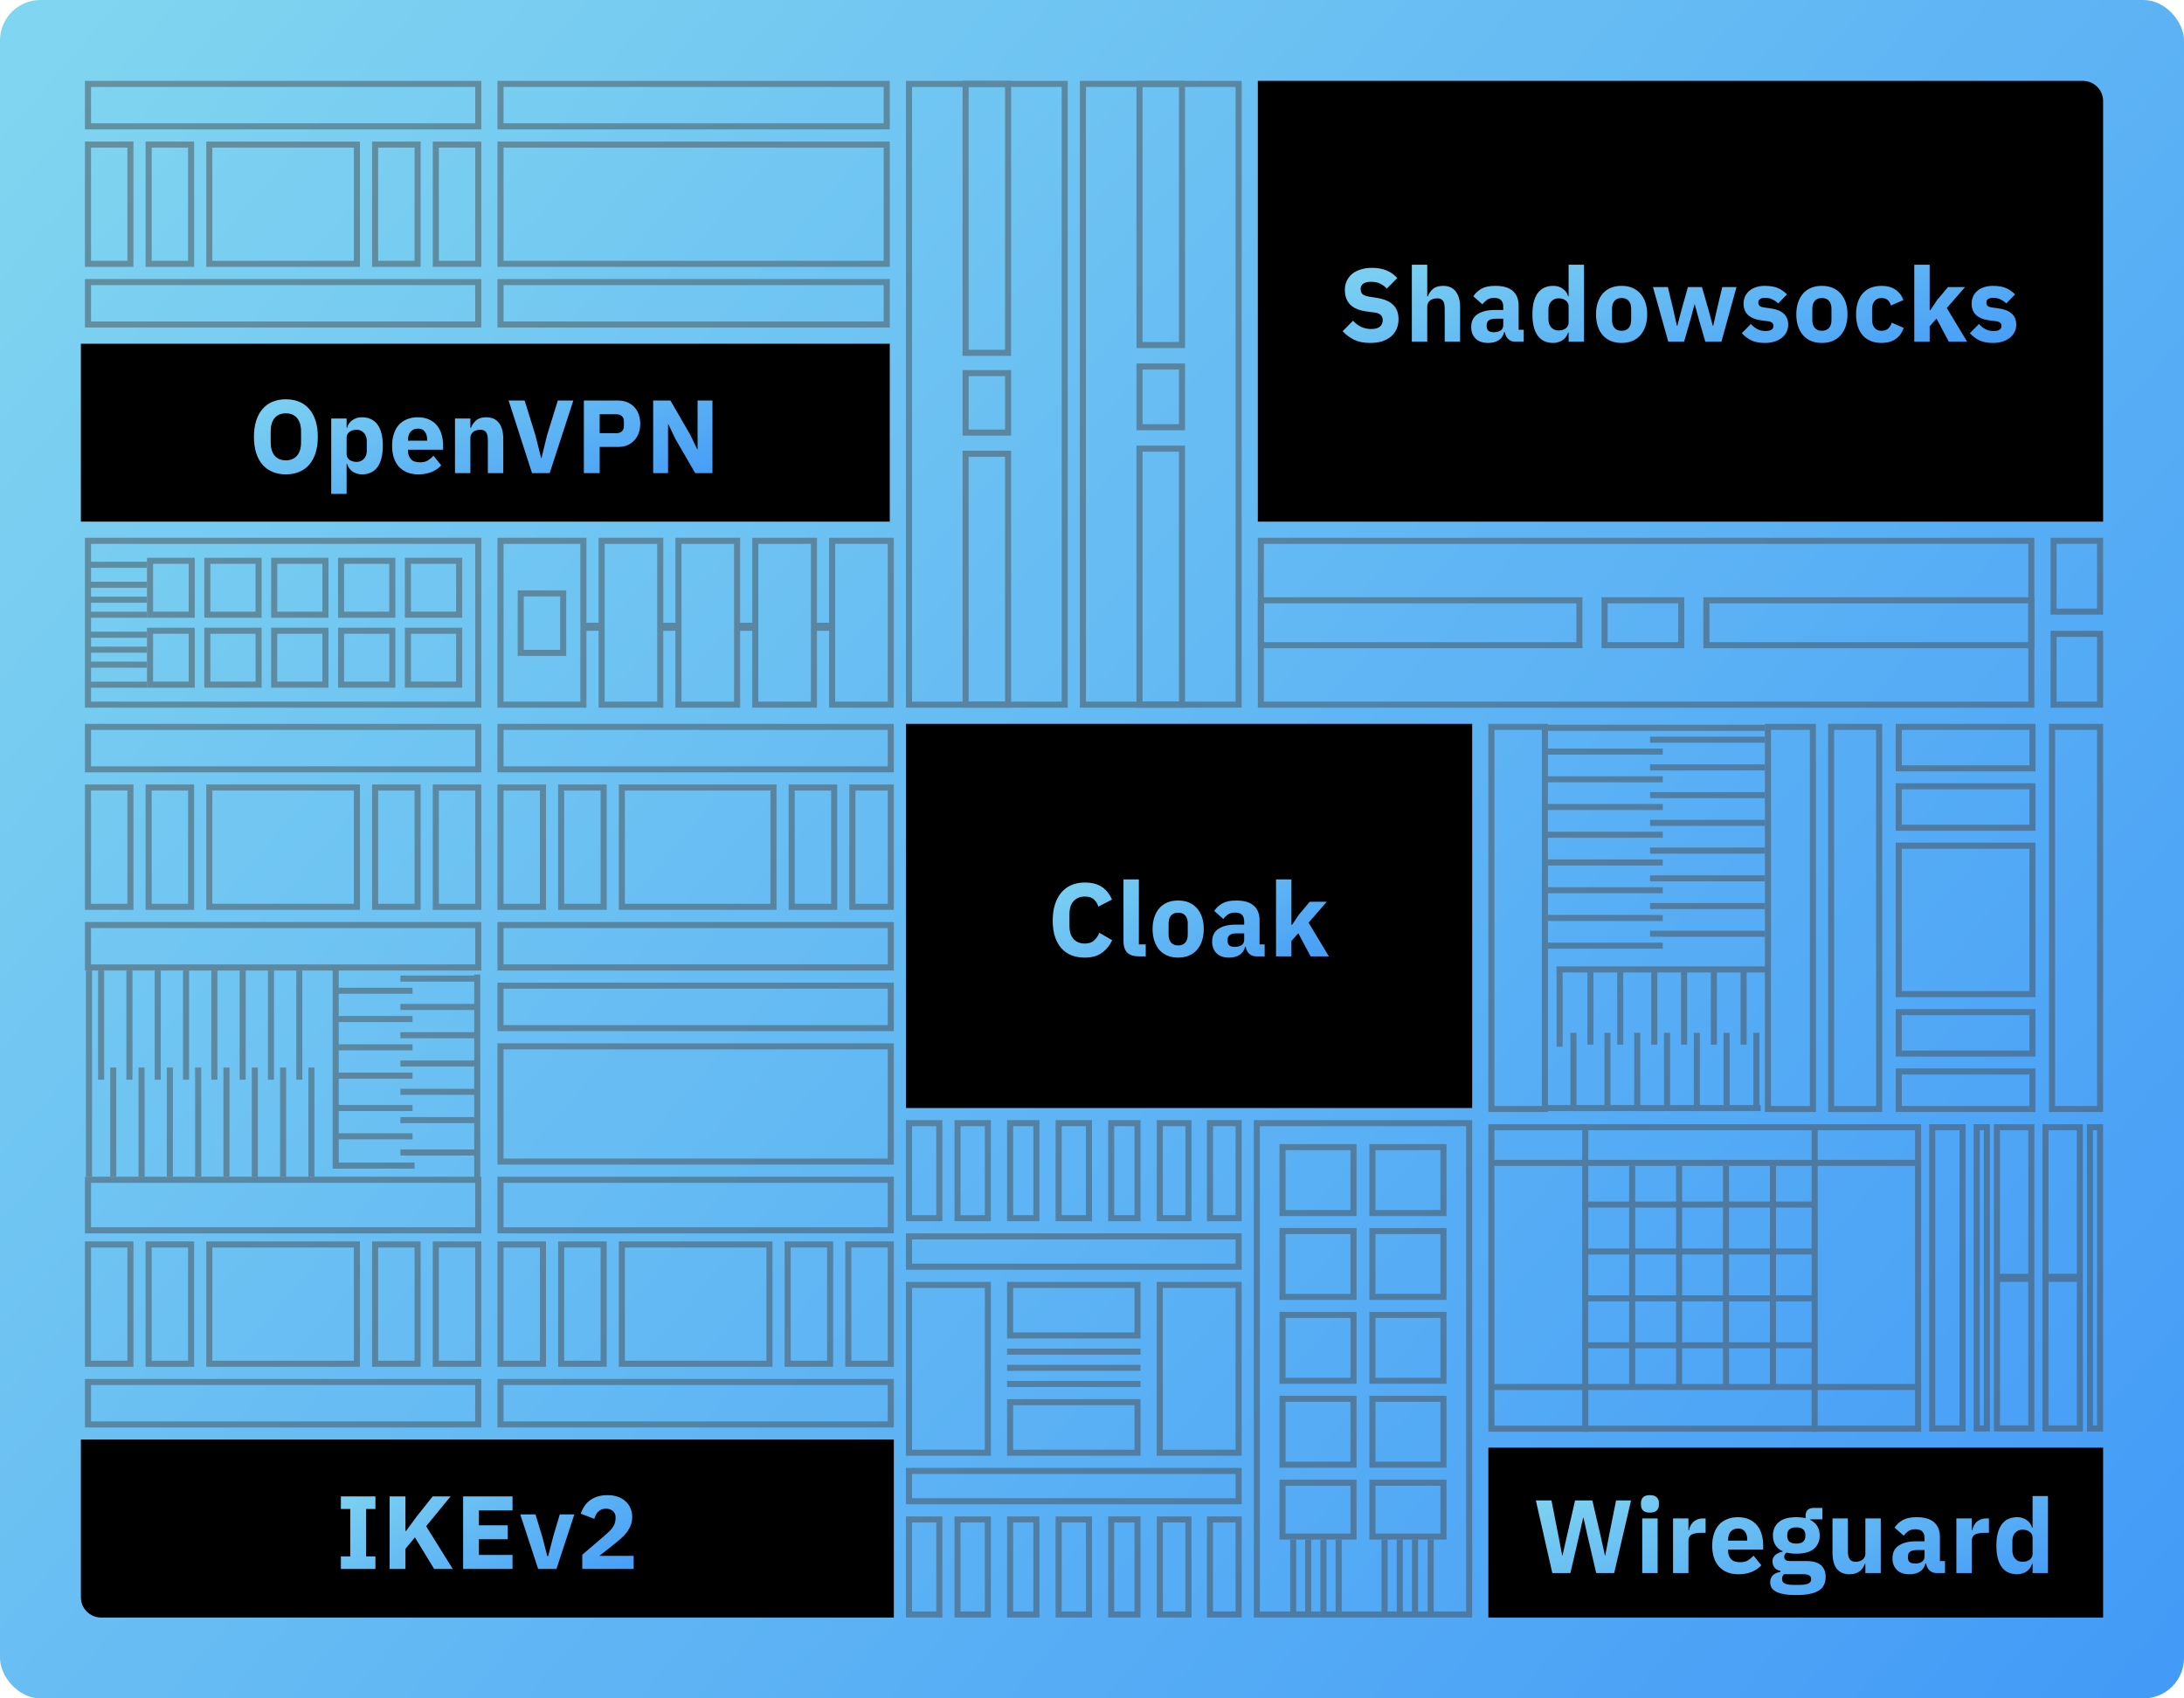 <svg width="540" height="420" viewBox="0 0 540 420" fill="none" xmlns="http://www.w3.org/2000/svg">
<g clip-path="url(#clip0_2240_26117)">
<path d="M0 0H540V420H0V0Z" fill="url(#paint0_linear_2240_26117)"/>
<rect width="200" height="44" transform="translate(20 85)" fill="black"/>
<path d="M70.682 117.309C69.499 117.309 68.419 117.111 67.441 116.717C66.464 116.323 65.632 115.74 64.947 114.968C64.261 114.179 63.729 113.211 63.352 112.062C62.975 110.896 62.786 109.55 62.786 108.024C62.786 106.498 62.975 105.16 63.352 104.012C63.729 102.846 64.261 101.877 64.947 101.105C65.632 100.316 66.464 99.725 67.441 99.331C68.419 98.936 69.499 98.739 70.682 98.739C71.865 98.739 72.945 98.936 73.923 99.331C74.9 99.725 75.732 100.316 76.418 101.105C77.103 101.877 77.635 102.846 78.012 104.012C78.389 105.16 78.578 106.498 78.578 108.024C78.578 109.55 78.389 110.896 78.012 112.062C77.635 113.211 77.103 114.179 76.418 114.968C75.732 115.74 74.9 116.323 73.923 116.717C72.945 117.111 71.865 117.309 70.682 117.309ZM70.682 113.836C71.865 113.836 72.782 113.451 73.434 112.679C74.103 111.907 74.437 110.802 74.437 109.361V106.686C74.437 105.246 74.103 104.14 73.434 103.369C72.782 102.597 71.865 102.211 70.682 102.211C69.499 102.211 68.573 102.597 67.904 103.369C67.253 104.14 66.927 105.246 66.927 106.686V109.361C66.927 110.802 67.253 111.907 67.904 112.679C68.573 113.451 69.499 113.836 70.682 113.836ZM81.892 103.497H85.699V105.76H85.828C86.016 105.006 86.445 104.389 87.114 103.909C87.799 103.429 88.579 103.188 89.454 103.188C91.169 103.188 92.463 103.789 93.338 104.989C94.212 106.189 94.649 107.938 94.649 110.236C94.649 112.533 94.212 114.291 93.338 115.508C92.463 116.709 91.169 117.309 89.454 117.309C89.008 117.309 88.588 117.24 88.194 117.103C87.799 116.983 87.439 116.811 87.114 116.588C86.805 116.348 86.539 116.074 86.316 115.765C86.093 115.44 85.93 115.097 85.828 114.737H85.699V122.144H81.892V103.497ZM88.194 114.222C88.914 114.222 89.505 113.974 89.968 113.476C90.448 112.962 90.689 112.276 90.689 111.419V109.078C90.689 108.221 90.448 107.544 89.968 107.046C89.505 106.532 88.914 106.275 88.194 106.275C87.474 106.275 86.873 106.455 86.393 106.815C85.93 107.158 85.699 107.638 85.699 108.255V112.242C85.699 112.859 85.93 113.348 86.393 113.708C86.873 114.051 87.474 114.222 88.194 114.222ZM103.43 117.309C102.401 117.309 101.484 117.146 100.678 116.82C99.872 116.477 99.186 116.006 98.621 115.405C98.072 114.788 97.652 114.042 97.36 113.168C97.086 112.293 96.949 111.316 96.949 110.236C96.949 109.173 97.086 108.212 97.36 107.355C97.635 106.481 98.037 105.735 98.569 105.117C99.118 104.5 99.786 104.029 100.575 103.703C101.364 103.36 102.264 103.188 103.276 103.188C104.39 103.188 105.342 103.377 106.131 103.754C106.937 104.132 107.588 104.637 108.085 105.272C108.6 105.906 108.968 106.644 109.191 107.484C109.431 108.307 109.551 109.173 109.551 110.081V111.213H100.884V111.419C100.884 112.31 101.124 113.022 101.604 113.554C102.084 114.068 102.839 114.325 103.867 114.325C104.656 114.325 105.299 114.171 105.796 113.862C106.294 113.536 106.757 113.151 107.185 112.705L109.088 115.071C108.488 115.774 107.7 116.323 106.722 116.717C105.762 117.111 104.665 117.309 103.43 117.309ZM103.353 105.992C102.581 105.992 101.973 106.249 101.527 106.764C101.098 107.261 100.884 107.929 100.884 108.77V108.975H105.616V108.744C105.616 107.921 105.428 107.261 105.05 106.764C104.69 106.249 104.125 105.992 103.353 105.992ZM112.497 117V103.497H116.303V105.786H116.458C116.698 105.083 117.118 104.474 117.718 103.96C118.318 103.446 119.15 103.188 120.213 103.188C121.602 103.188 122.648 103.651 123.351 104.577C124.071 105.503 124.431 106.824 124.431 108.538V117H120.624V108.847C120.624 107.972 120.487 107.329 120.213 106.918C119.938 106.489 119.45 106.275 118.747 106.275C118.438 106.275 118.138 106.318 117.847 106.403C117.555 106.472 117.289 106.592 117.049 106.764C116.826 106.935 116.646 107.149 116.509 107.407C116.372 107.647 116.303 107.929 116.303 108.255V117H112.497ZM131.544 117L125.757 99.048H129.718L132.392 107.664L133.807 113.296H133.884L135.247 107.664L137.922 99.048H141.754L135.916 117H131.544ZM144.362 117V99.048H152.85C153.69 99.048 154.444 99.193 155.113 99.485C155.782 99.759 156.348 100.145 156.81 100.642C157.291 101.139 157.659 101.748 157.916 102.468C158.174 103.171 158.302 103.943 158.302 104.783C158.302 105.64 158.174 106.421 157.916 107.124C157.659 107.827 157.291 108.427 156.81 108.924C156.348 109.421 155.782 109.816 155.113 110.107C154.444 110.381 153.69 110.519 152.85 110.519H148.272V117H144.362ZM148.272 107.124H152.387C152.97 107.124 153.424 106.978 153.75 106.686C154.093 106.378 154.264 105.932 154.264 105.349V104.217C154.264 103.634 154.093 103.197 153.75 102.906C153.424 102.597 152.97 102.443 152.387 102.443H148.272V107.124ZM166.976 108.512L165.253 104.912H165.176V117H161.498V99.048H165.767L170.68 107.535L172.403 111.136H172.48V99.048H176.158V117H171.889L166.976 108.512Z" fill="url(#paint1_linear_2240_26117)"/>
<rect width="152" height="42" transform="translate(368 358)" fill="black"/>
<path d="M383.81 389L379.746 371.048H383.604L385.301 379.664L386.253 384.653H386.33L387.462 379.664L389.442 371.048H393.712L395.718 379.664L396.824 384.653H396.901L397.853 379.664L399.576 371.048H403.279L399.113 389H394.663L392.4 379.278L391.526 375.343H391.448L390.548 379.278L388.285 389H383.81ZM407.952 374.057C407.18 374.057 406.614 373.885 406.254 373.542C405.911 373.182 405.74 372.728 405.74 372.179V371.613C405.74 371.065 405.911 370.619 406.254 370.276C406.614 369.916 407.18 369.736 407.952 369.736C408.723 369.736 409.28 369.916 409.623 370.276C409.983 370.619 410.164 371.065 410.164 371.613V372.179C410.164 372.728 409.983 373.182 409.623 373.542C409.28 373.885 408.723 374.057 407.952 374.057ZM406.048 375.497H409.855V389H406.048V375.497ZM413.665 389V375.497H417.471V378.429H417.6C417.669 378.052 417.789 377.692 417.96 377.349C418.132 376.989 418.354 376.672 418.629 376.397C418.92 376.123 419.263 375.909 419.658 375.754C420.052 375.583 420.515 375.497 421.046 375.497H421.715V379.046H420.764C419.649 379.046 418.817 379.192 418.269 379.484C417.737 379.775 417.471 380.315 417.471 381.104V389H413.665ZM429.828 389.309C428.799 389.309 427.881 389.146 427.075 388.82C426.27 388.477 425.584 388.006 425.018 387.405C424.469 386.788 424.049 386.042 423.758 385.168C423.483 384.293 423.346 383.316 423.346 382.236C423.346 381.173 423.483 380.212 423.758 379.355C424.032 378.481 424.435 377.735 424.966 377.117C425.515 376.5 426.184 376.029 426.973 375.703C427.761 375.36 428.662 375.188 429.673 375.188C430.788 375.188 431.739 375.377 432.528 375.754C433.334 376.132 433.986 376.637 434.483 377.272C434.997 377.906 435.366 378.644 435.589 379.484C435.829 380.307 435.949 381.173 435.949 382.081V383.213H427.281V383.419C427.281 384.31 427.521 385.022 428.001 385.554C428.482 386.068 429.236 386.325 430.265 386.325C431.053 386.325 431.696 386.171 432.194 385.862C432.691 385.536 433.154 385.151 433.583 384.705L435.486 387.071C434.886 387.774 434.097 388.323 433.12 388.717C432.159 389.111 431.062 389.309 429.828 389.309ZM429.75 377.992C428.979 377.992 428.37 378.249 427.924 378.764C427.496 379.261 427.281 379.929 427.281 380.77V380.975H432.014V380.744C432.014 379.921 431.825 379.261 431.448 378.764C431.088 378.249 430.522 377.992 429.75 377.992ZM451.394 389.977C451.394 390.698 451.266 391.332 451.008 391.881C450.768 392.429 450.365 392.892 449.8 393.269C449.234 393.664 448.479 393.955 447.536 394.144C446.61 394.35 445.461 394.453 444.09 394.453C442.924 394.453 441.929 394.375 441.106 394.221C440.3 394.084 439.64 393.878 439.126 393.604C438.629 393.347 438.26 393.021 438.02 392.626C437.797 392.249 437.686 391.812 437.686 391.315C437.686 390.56 437.908 389.969 438.354 389.54C438.8 389.111 439.417 388.846 440.206 388.743V388.46C439.554 388.34 439.066 388.066 438.74 387.637C438.414 387.191 438.251 386.677 438.251 386.094C438.251 385.734 438.32 385.425 438.457 385.168C438.611 384.893 438.8 384.662 439.023 384.473C439.263 384.268 439.537 384.105 439.846 383.985C440.155 383.865 440.463 383.77 440.772 383.702V383.599C439.949 383.222 439.34 382.707 438.946 382.056C438.551 381.387 438.354 380.615 438.354 379.741C438.354 378.369 438.826 377.272 439.769 376.449C440.729 375.609 442.186 375.188 444.141 375.188C445.033 375.188 445.796 375.274 446.43 375.446V374.931C446.43 374.211 446.602 373.697 446.945 373.388C447.305 373.062 447.811 372.899 448.462 372.899H450.597V375.729H447.613V375.883C448.402 376.26 448.985 376.783 449.362 377.452C449.74 378.103 449.928 378.866 449.928 379.741C449.928 381.095 449.448 382.184 448.488 383.007C447.545 383.813 446.096 384.216 444.141 384.216C443.267 384.216 442.469 384.122 441.749 383.933C441.355 384.19 441.158 384.55 441.158 385.013C441.158 385.339 441.278 385.596 441.518 385.785C441.775 385.956 442.195 386.042 442.778 386.042H446.687C448.334 386.042 449.525 386.385 450.262 387.071C451.017 387.757 451.394 388.726 451.394 389.977ZM447.819 390.492C447.819 390.097 447.665 389.797 447.356 389.592C447.048 389.386 446.507 389.283 445.736 389.283H441.106C440.935 389.454 440.806 389.643 440.72 389.849C440.652 390.072 440.618 390.286 440.618 390.492C440.618 390.989 440.832 391.349 441.261 391.572C441.689 391.812 442.418 391.932 443.447 391.932H444.99C446.019 391.932 446.747 391.812 447.176 391.572C447.605 391.349 447.819 390.989 447.819 390.492ZM444.141 381.721C444.896 381.721 445.453 381.567 445.813 381.258C446.19 380.933 446.379 380.47 446.379 379.869V379.561C446.379 378.961 446.19 378.506 445.813 378.198C445.453 377.872 444.896 377.709 444.141 377.709C443.387 377.709 442.821 377.872 442.444 378.198C442.084 378.506 441.904 378.961 441.904 379.561V379.869C441.904 380.47 442.084 380.933 442.444 381.258C442.821 381.567 443.387 381.721 444.141 381.721ZM461.215 386.737H461.087C460.967 387.08 460.804 387.405 460.598 387.714C460.409 388.023 460.161 388.297 459.852 388.537C459.544 388.777 459.175 388.966 458.746 389.103C458.335 389.24 457.855 389.309 457.306 389.309C455.917 389.309 454.863 388.854 454.142 387.945C453.439 387.02 453.088 385.699 453.088 383.985V375.497H456.894V383.65C456.894 384.473 457.04 385.108 457.332 385.554C457.623 385.999 458.12 386.222 458.823 386.222C459.115 386.222 459.406 386.179 459.698 386.094C459.989 386.008 460.247 385.888 460.469 385.734C460.692 385.562 460.872 385.356 461.01 385.116C461.147 384.876 461.215 384.593 461.215 384.268V375.497H465.022V389H461.215V386.737ZM478.8 389C478.114 389 477.54 388.786 477.077 388.357C476.631 387.928 476.348 387.354 476.228 386.634H476.074C475.868 387.508 475.414 388.177 474.711 388.64C474.008 389.086 473.142 389.309 472.113 389.309C470.758 389.309 469.721 388.949 469.001 388.228C468.281 387.508 467.921 386.557 467.921 385.374C467.921 383.95 468.435 382.896 469.464 382.21C470.51 381.507 471.924 381.155 473.707 381.155H475.842V380.307C475.842 379.655 475.671 379.141 475.328 378.764C474.985 378.369 474.41 378.172 473.605 378.172C472.85 378.172 472.25 378.335 471.804 378.661C471.358 378.986 470.99 379.355 470.698 379.767L468.435 377.76C468.984 376.955 469.669 376.329 470.493 375.883C471.333 375.42 472.464 375.188 473.888 375.188C475.808 375.188 477.248 375.609 478.208 376.449C479.169 377.289 479.649 378.515 479.649 380.127V386.042H480.909V389H478.8ZM473.527 386.659C474.162 386.659 474.702 386.522 475.148 386.248C475.611 385.974 475.842 385.528 475.842 384.911V383.316H473.99C472.499 383.316 471.753 383.822 471.753 384.833V385.219C471.753 385.716 471.907 386.085 472.216 386.325C472.524 386.548 472.962 386.659 473.527 386.659ZM483.721 389V375.497H487.528V378.429H487.656C487.725 378.052 487.845 377.692 488.016 377.349C488.188 376.989 488.411 376.672 488.685 376.397C488.977 376.123 489.319 375.909 489.714 375.754C490.108 375.583 490.571 375.497 491.103 375.497H491.771V379.046H490.82C489.705 379.046 488.874 379.192 488.325 379.484C487.793 379.775 487.528 380.315 487.528 381.104V389H483.721ZM502.558 386.737H502.429C502.327 387.097 502.164 387.44 501.941 387.765C501.718 388.074 501.444 388.348 501.118 388.588C500.809 388.811 500.449 388.983 500.037 389.103C499.643 389.24 499.232 389.309 498.803 389.309C497.088 389.309 495.794 388.709 494.919 387.508C494.045 386.291 493.608 384.533 493.608 382.236C493.608 379.938 494.045 378.189 494.919 376.989C495.794 375.789 497.088 375.188 498.803 375.188C499.677 375.188 500.449 375.429 501.118 375.909C501.804 376.389 502.241 377.006 502.429 377.76H502.558V369.967H506.365V389H502.558V386.737ZM500.063 386.222C500.783 386.222 501.375 386.051 501.838 385.708C502.318 385.348 502.558 384.859 502.558 384.242V380.255C502.558 379.638 502.318 379.158 501.838 378.815C501.375 378.455 500.783 378.275 500.063 378.275C499.343 378.275 498.743 378.532 498.263 379.046C497.8 379.544 497.568 380.221 497.568 381.078V383.419C497.568 384.276 497.8 384.962 498.263 385.476C498.743 385.974 499.343 386.222 500.063 386.222Z" fill="url(#paint2_linear_2240_26117)"/>
<rect width="140" height="95" transform="translate(224 179)" fill="black"/>
<path d="M268.233 236.809C267.016 236.809 265.919 236.62 264.941 236.243C263.964 235.848 263.132 235.274 262.446 234.52C261.761 233.748 261.229 232.796 260.852 231.665C260.475 230.516 260.286 229.178 260.286 227.652C260.286 226.144 260.475 224.806 260.852 223.64C261.229 222.457 261.761 221.471 262.446 220.682C263.132 219.876 263.964 219.268 264.941 218.856C265.919 218.445 267.016 218.239 268.233 218.239C269.897 218.239 271.268 218.582 272.349 219.268C273.429 219.936 274.295 221 274.946 222.457L271.577 224.206C271.337 223.451 270.96 222.851 270.445 222.406C269.948 221.943 269.211 221.711 268.233 221.711C267.085 221.711 266.159 222.088 265.456 222.843C264.77 223.58 264.427 224.66 264.427 226.083V228.964C264.427 230.387 264.77 231.476 265.456 232.231C266.159 232.968 267.085 233.336 268.233 233.336C269.194 233.336 269.957 233.079 270.522 232.565C271.105 232.033 271.534 231.399 271.808 230.662L274.998 232.513C274.329 233.885 273.446 234.948 272.349 235.703C271.268 236.44 269.897 236.809 268.233 236.809ZM281.566 236.5C280.263 236.5 279.302 236.183 278.685 235.548C278.085 234.914 277.785 233.997 277.785 232.796V217.467H281.591V233.542H283.289V236.5H281.566ZM291.307 236.809C290.312 236.809 289.421 236.646 288.632 236.32C287.86 235.994 287.2 235.523 286.651 234.905C286.12 234.288 285.708 233.542 285.417 232.668C285.125 231.793 284.98 230.816 284.98 229.736C284.98 228.655 285.125 227.678 285.417 226.804C285.708 225.929 286.12 225.192 286.651 224.592C287.2 223.974 287.86 223.503 288.632 223.177C289.421 222.851 290.312 222.688 291.307 222.688C292.301 222.688 293.184 222.851 293.956 223.177C294.745 223.503 295.405 223.974 295.936 224.592C296.485 225.192 296.905 225.929 297.196 226.804C297.488 227.678 297.634 228.655 297.634 229.736C297.634 230.816 297.488 231.793 297.196 232.668C296.905 233.542 296.485 234.288 295.936 234.905C295.405 235.523 294.745 235.994 293.956 236.32C293.184 236.646 292.301 236.809 291.307 236.809ZM291.307 233.799C292.061 233.799 292.644 233.568 293.056 233.105C293.467 232.642 293.673 231.982 293.673 231.125V228.373C293.673 227.515 293.467 226.855 293.056 226.392C292.644 225.929 292.061 225.698 291.307 225.698C290.552 225.698 289.969 225.929 289.558 226.392C289.146 226.855 288.94 227.515 288.94 228.373V231.125C288.94 231.982 289.146 232.642 289.558 233.105C289.969 233.568 290.552 233.799 291.307 233.799ZM310.582 236.5C309.897 236.5 309.322 236.286 308.859 235.857C308.413 235.428 308.13 234.854 308.01 234.134H307.856C307.65 235.008 307.196 235.677 306.493 236.14C305.79 236.586 304.924 236.809 303.895 236.809C302.541 236.809 301.503 236.449 300.783 235.728C300.063 235.008 299.703 234.057 299.703 232.874C299.703 231.45 300.217 230.396 301.246 229.71C302.292 229.007 303.707 228.655 305.49 228.655H307.625V227.807C307.625 227.155 307.453 226.641 307.11 226.264C306.767 225.869 306.193 225.672 305.387 225.672C304.633 225.672 304.032 225.835 303.587 226.161C303.141 226.486 302.772 226.855 302.481 227.267L300.217 225.26C300.766 224.455 301.452 223.829 302.275 223.383C303.115 222.92 304.247 222.688 305.67 222.688C307.59 222.688 309.031 223.109 309.991 223.949C310.951 224.789 311.431 226.015 311.431 227.627V233.542H312.691V236.5H310.582ZM305.31 234.159C305.944 234.159 306.484 234.022 306.93 233.748C307.393 233.474 307.625 233.028 307.625 232.411V230.816H305.773C304.281 230.816 303.535 231.322 303.535 232.333V232.719C303.535 233.216 303.69 233.585 303.998 233.825C304.307 234.048 304.744 234.159 305.31 234.159ZM315.504 217.467H319.31V228.707H319.464L321.136 226.212L323.837 222.997H328.055L323.554 228.167L328.569 236.5H324.043L321.008 230.79L319.31 232.693V236.5H315.504V217.467Z" fill="url(#paint3_linear_2240_26117)"/>
<path d="M20 356H221V400H25C22.239 400 20 397.761 20 395V356Z" fill="black"/>
<path d="M84.286 388V384.888H86.601V373.16H84.286V370.048H92.825V373.16H90.51V384.888H92.825V388H84.286ZM102.589 380.181L100.249 383.01V388H96.339V370.048H100.249V378.587H100.403L102.949 375.114L106.987 370.048H111.411L105.367 377.429L111.951 388H107.347L102.589 380.181ZM114.505 388V370.048H126.722V373.52H118.414V377.198H125.539V380.644H118.414V384.528H126.722V388H114.505ZM133.06 388L128.636 374.497H132.391L134.063 379.95L135.323 384.836H135.529L136.789 379.95L138.409 374.497H142.01L137.586 388H133.06ZM156.673 388H143.967V384.476L149.497 379.744C149.994 379.315 150.414 378.929 150.757 378.587C151.1 378.226 151.374 377.884 151.58 377.558C151.803 377.215 151.957 376.88 152.043 376.555C152.146 376.229 152.197 375.877 152.197 375.5V375.14C152.197 374.797 152.129 374.497 151.992 374.24C151.855 373.983 151.674 373.768 151.452 373.597C151.229 373.425 150.971 373.297 150.68 373.211C150.406 373.125 150.123 373.083 149.831 373.083C149.403 373.083 149.025 373.151 148.7 373.288C148.391 373.425 148.117 373.614 147.877 373.854C147.654 374.077 147.465 374.343 147.311 374.651C147.156 374.943 147.036 375.26 146.951 375.603L143.581 374.317C143.787 373.7 144.07 373.117 144.43 372.568C144.79 372.002 145.236 371.514 145.768 371.102C146.316 370.673 146.959 370.339 147.697 370.099C148.434 369.859 149.265 369.739 150.191 369.739C151.169 369.739 152.035 369.876 152.789 370.15C153.543 370.425 154.178 370.802 154.692 371.282C155.224 371.762 155.627 372.337 155.901 373.005C156.175 373.657 156.313 374.369 156.313 375.14C156.313 375.912 156.184 376.615 155.927 377.249C155.67 377.884 155.318 378.484 154.872 379.05C154.444 379.598 153.938 380.121 153.355 380.618C152.772 381.116 152.163 381.621 151.529 382.136L148.185 384.759H156.673V388Z" fill="url(#paint4_linear_2240_26117)"/>
<path d="M311 20H515C517.761 20 520 22.239 520 25V129H311V20Z" fill="black"/>
<path d="M338.793 84.809C337.216 84.809 335.878 84.543 334.781 84.011C333.683 83.463 332.749 82.76 331.977 81.902L334.549 79.305C335.767 80.676 337.267 81.362 339.05 81.362C340.01 81.362 340.722 81.165 341.185 80.771C341.648 80.376 341.879 79.853 341.879 79.202C341.879 78.704 341.742 78.293 341.468 77.967C341.194 77.624 340.636 77.393 339.796 77.273L338.022 77.041C336.118 76.801 334.721 76.227 333.829 75.318C332.955 74.409 332.517 73.2 332.517 71.692C332.517 70.886 332.672 70.148 332.98 69.48C333.289 68.811 333.726 68.237 334.292 67.756C334.875 67.276 335.578 66.908 336.401 66.65C337.241 66.376 338.193 66.239 339.256 66.239C340.611 66.239 341.802 66.453 342.831 66.882C343.86 67.311 344.743 67.936 345.48 68.76L342.883 71.383C342.454 70.886 341.931 70.483 341.314 70.174C340.714 69.848 339.95 69.685 339.025 69.685C338.15 69.685 337.499 69.84 337.07 70.148C336.641 70.457 336.427 70.886 336.427 71.434C336.427 72.052 336.59 72.497 336.916 72.772C337.258 73.046 337.807 73.243 338.562 73.363L340.336 73.646C342.188 73.938 343.56 74.512 344.451 75.37C345.343 76.21 345.789 77.41 345.789 78.97C345.789 79.828 345.635 80.616 345.326 81.337C345.017 82.057 344.563 82.674 343.963 83.188C343.38 83.703 342.651 84.106 341.777 84.397C340.902 84.671 339.908 84.809 338.793 84.809ZM349.082 65.467H352.888V73.286H353.042C353.283 72.583 353.703 71.975 354.303 71.46C354.903 70.946 355.734 70.689 356.798 70.689C358.186 70.689 359.232 71.151 359.935 72.077C360.656 73.003 361.016 74.323 361.016 76.038V84.5H357.209V76.347C357.209 75.472 357.072 74.829 356.798 74.418C356.523 73.989 356.035 73.775 355.332 73.775C355.023 73.775 354.723 73.818 354.431 73.903C354.14 73.972 353.874 74.092 353.634 74.263C353.411 74.435 353.231 74.649 353.094 74.906C352.957 75.147 352.888 75.43 352.888 75.755V84.5H349.082V65.467ZM374.639 84.5C373.954 84.5 373.379 84.286 372.916 83.857C372.47 83.428 372.187 82.854 372.067 82.134H371.913C371.707 83.008 371.253 83.677 370.55 84.14C369.847 84.586 368.981 84.809 367.952 84.809C366.598 84.809 365.56 84.449 364.84 83.728C364.12 83.008 363.76 82.057 363.76 80.874C363.76 79.45 364.274 78.396 365.303 77.71C366.349 77.007 367.764 76.656 369.547 76.656H371.682V75.807C371.682 75.155 371.51 74.641 371.167 74.263C370.824 73.869 370.25 73.672 369.444 73.672C368.69 73.672 368.089 73.835 367.644 74.161C367.198 74.486 366.829 74.855 366.538 75.267L364.274 73.26C364.823 72.455 365.509 71.829 366.332 71.383C367.172 70.92 368.304 70.689 369.727 70.689C371.647 70.689 373.088 71.109 374.048 71.949C375.008 72.789 375.488 74.015 375.488 75.627V81.542H376.748V84.5H374.639ZM369.367 82.159C370.001 82.159 370.541 82.022 370.987 81.748C371.45 81.474 371.682 81.028 371.682 80.411V78.816H369.83C368.338 78.816 367.592 79.322 367.592 80.333V80.719C367.592 81.216 367.747 81.585 368.055 81.825C368.364 82.048 368.801 82.159 369.367 82.159ZM387.842 82.237H387.714C387.611 82.597 387.448 82.94 387.225 83.266C387.002 83.574 386.728 83.848 386.402 84.088C386.093 84.311 385.733 84.483 385.322 84.603C384.927 84.74 384.516 84.809 384.087 84.809C382.373 84.809 381.078 84.209 380.204 83.008C379.329 81.791 378.892 80.033 378.892 77.736C378.892 75.438 379.329 73.689 380.204 72.489C381.078 71.289 382.373 70.689 384.087 70.689C384.962 70.689 385.733 70.928 386.402 71.409C387.088 71.889 387.525 72.506 387.714 73.26H387.842V65.467H391.649V84.5H387.842V82.237ZM385.348 81.722C386.068 81.722 386.659 81.551 387.122 81.208C387.602 80.848 387.842 80.359 387.842 79.742V75.755C387.842 75.138 387.602 74.658 387.122 74.315C386.659 73.955 386.068 73.775 385.348 73.775C384.627 73.775 384.027 74.032 383.547 74.546C383.084 75.044 382.853 75.721 382.853 76.578V78.919C382.853 79.776 383.084 80.462 383.547 80.976C384.027 81.474 384.627 81.722 385.348 81.722ZM400.944 84.809C399.949 84.809 399.058 84.646 398.269 84.32C397.497 83.994 396.837 83.523 396.289 82.905C395.757 82.288 395.346 81.542 395.054 80.668C394.763 79.793 394.617 78.816 394.617 77.736C394.617 76.656 394.763 75.678 395.054 74.804C395.346 73.929 395.757 73.192 396.289 72.592C396.837 71.975 397.497 71.503 398.269 71.177C399.058 70.851 399.949 70.689 400.944 70.689C401.938 70.689 402.821 70.851 403.593 71.177C404.382 71.503 405.042 71.975 405.574 72.592C406.122 73.192 406.542 73.929 406.834 74.804C407.125 75.678 407.271 76.656 407.271 77.736C407.271 78.816 407.125 79.793 406.834 80.668C406.542 81.542 406.122 82.288 405.574 82.905C405.042 83.523 404.382 83.994 403.593 84.32C402.821 84.646 401.938 84.809 400.944 84.809ZM400.944 81.799C401.698 81.799 402.281 81.568 402.693 81.105C403.104 80.642 403.31 79.982 403.31 79.125V76.373C403.31 75.515 403.104 74.855 402.693 74.392C402.281 73.929 401.698 73.698 400.944 73.698C400.189 73.698 399.607 73.929 399.195 74.392C398.783 74.855 398.578 75.515 398.578 76.373V79.125C398.578 79.982 398.783 80.642 399.195 81.105C399.607 81.568 400.189 81.799 400.944 81.799ZM408.703 70.997H412.381L413.693 76.45L414.619 80.565H414.722L415.802 76.45L417.345 70.997H420.817L422.386 76.45L423.492 80.565H423.595L424.521 76.45L425.833 70.997H429.356L425.627 84.5H421.64L419.994 78.79L419.043 75.292H418.965L418.04 78.79L416.393 84.5H412.484L408.703 70.997ZM436.35 84.809C435.047 84.809 433.949 84.603 433.058 84.191C432.166 83.763 431.369 83.163 430.666 82.391L432.903 80.128C433.383 80.659 433.915 81.079 434.498 81.388C435.081 81.697 435.741 81.851 436.478 81.851C437.233 81.851 437.756 81.739 438.047 81.516C438.339 81.276 438.485 80.959 438.485 80.565C438.485 79.93 438.03 79.553 437.121 79.433L435.655 79.253C432.62 78.876 431.103 77.487 431.103 75.087C431.103 74.435 431.223 73.843 431.463 73.312C431.72 72.763 432.072 72.3 432.518 71.923C432.981 71.529 433.529 71.229 434.164 71.023C434.815 70.8 435.544 70.689 436.35 70.689C437.053 70.689 437.67 70.74 438.202 70.843C438.75 70.928 439.23 71.066 439.642 71.254C440.071 71.426 440.456 71.649 440.799 71.923C441.159 72.18 441.511 72.472 441.854 72.797L439.668 75.035C439.239 74.606 438.75 74.272 438.202 74.032C437.67 73.775 437.121 73.646 436.556 73.646C435.904 73.646 435.441 73.749 435.167 73.955C434.892 74.161 434.755 74.435 434.755 74.778C434.755 75.138 434.85 75.421 435.038 75.627C435.244 75.815 435.621 75.953 436.17 76.038L437.687 76.244C440.654 76.638 442.137 77.993 442.137 80.308C442.137 80.959 442 81.559 441.725 82.108C441.451 82.657 441.057 83.137 440.542 83.548C440.045 83.943 439.436 84.251 438.716 84.474C438.013 84.697 437.224 84.809 436.35 84.809ZM450.468 84.809C449.473 84.809 448.581 84.646 447.793 84.32C447.021 83.994 446.361 83.523 445.812 82.905C445.281 82.288 444.869 81.542 444.578 80.668C444.286 79.793 444.141 78.816 444.141 77.736C444.141 76.656 444.286 75.678 444.578 74.804C444.869 73.929 445.281 73.192 445.812 72.592C446.361 71.975 447.021 71.503 447.793 71.177C448.581 70.851 449.473 70.689 450.468 70.689C451.462 70.689 452.345 70.851 453.117 71.177C453.905 71.503 454.566 71.975 455.097 72.592C455.646 73.192 456.066 73.929 456.357 74.804C456.649 75.678 456.795 76.656 456.795 77.736C456.795 78.816 456.649 79.793 456.357 80.668C456.066 81.542 455.646 82.288 455.097 82.905C454.566 83.523 453.905 83.994 453.117 84.32C452.345 84.646 451.462 84.809 450.468 84.809ZM450.468 81.799C451.222 81.799 451.805 81.568 452.217 81.105C452.628 80.642 452.834 79.982 452.834 79.125V76.373C452.834 75.515 452.628 74.855 452.217 74.392C451.805 73.929 451.222 73.698 450.468 73.698C449.713 73.698 449.13 73.929 448.719 74.392C448.307 74.855 448.101 75.515 448.101 76.373V79.125C448.101 79.982 448.307 80.642 448.719 81.105C449.13 81.568 449.713 81.799 450.468 81.799ZM465.217 84.809C464.205 84.809 463.305 84.646 462.516 84.32C461.727 83.977 461.067 83.505 460.536 82.905C460.004 82.288 459.601 81.542 459.327 80.668C459.053 79.793 458.915 78.816 458.915 77.736C458.915 76.656 459.053 75.687 459.327 74.829C459.601 73.955 460.004 73.209 460.536 72.592C461.067 71.975 461.727 71.503 462.516 71.177C463.305 70.851 464.205 70.689 465.217 70.689C466.588 70.689 467.729 70.997 468.637 71.614C469.563 72.232 470.223 73.098 470.618 74.212L467.531 75.549C467.411 75.035 467.163 74.598 466.786 74.238C466.408 73.878 465.885 73.698 465.217 73.698C464.445 73.698 463.862 73.955 463.468 74.469C463.073 74.966 462.876 75.644 462.876 76.501V79.022C462.876 79.879 463.073 80.556 463.468 81.053C463.862 81.551 464.445 81.799 465.217 81.799C465.903 81.799 466.443 81.619 466.837 81.259C467.249 80.882 467.549 80.393 467.737 79.793L470.695 81.079C470.249 82.365 469.555 83.308 468.612 83.908C467.686 84.509 466.554 84.809 465.217 84.809ZM473.308 65.467H477.115V76.707H477.269L478.941 74.212L481.641 70.997H485.859L481.358 76.167L486.374 84.5H481.847L478.812 78.79L477.115 80.694V84.5H473.308V65.467ZM492.736 84.809C491.433 84.809 490.336 84.603 489.444 84.191C488.553 83.763 487.755 83.163 487.052 82.391L489.29 80.128C489.77 80.659 490.302 81.079 490.885 81.388C491.468 81.697 492.128 81.851 492.865 81.851C493.619 81.851 494.142 81.739 494.434 81.516C494.725 81.276 494.871 80.959 494.871 80.565C494.871 79.93 494.417 79.553 493.508 79.433L492.042 79.253C489.007 78.876 487.49 77.487 487.49 75.087C487.49 74.435 487.61 73.843 487.85 73.312C488.107 72.763 488.458 72.3 488.904 71.923C489.367 71.529 489.916 71.229 490.55 71.023C491.202 70.8 491.931 70.689 492.736 70.689C493.439 70.689 494.057 70.74 494.588 70.843C495.137 70.928 495.617 71.066 496.029 71.254C496.457 71.426 496.843 71.649 497.186 71.923C497.546 72.18 497.898 72.472 498.24 72.797L496.054 75.035C495.626 74.606 495.137 74.272 494.588 74.032C494.057 73.775 493.508 73.646 492.942 73.646C492.291 73.646 491.828 73.749 491.553 73.955C491.279 74.161 491.142 74.435 491.142 74.778C491.142 75.138 491.236 75.421 491.425 75.627C491.63 75.815 492.008 75.953 492.556 76.038L494.074 76.244C497.04 76.638 498.523 77.993 498.523 80.308C498.523 80.959 498.386 81.559 498.112 82.108C497.838 82.657 497.443 83.137 496.929 83.548C496.432 83.943 495.823 84.251 495.103 84.474C494.4 84.697 493.611 84.809 492.736 84.809Z" fill="url(#paint5_linear_2240_26117)"/>
<g opacity="0.5">
<rect x="21.75" y="20.75" width="96.5" height="10.5" stroke="#494B50" stroke-width="1.5"/>
<rect x="0.75" y="0.75" width="29.5" height="10.5" transform="matrix(-4.37114e-08 1 1 4.37114e-08 21 35)" stroke="#494B50" stroke-width="1.5"/>
<rect x="0.75" y="0.75" width="29.5" height="10.5" transform="matrix(-4.37114e-08 1 1 4.37114e-08 107 35)" stroke="#494B50" stroke-width="1.5"/>
<rect x="0.75" y="0.75" width="29.5" height="10.5" transform="matrix(-4.37114e-08 1 1 4.37114e-08 36 35)" stroke="#494B50" stroke-width="1.5"/>
<rect x="0.75" y="0.75" width="29.5" height="10.5" transform="matrix(-4.37114e-08 1 1 4.37114e-08 92 35)" stroke="#494B50" stroke-width="1.5"/>
<rect x="0.75" y="0.75" width="29.5" height="36.5" transform="matrix(-4.37114e-08 1 1 4.37114e-08 51 35)" stroke="#494B50" stroke-width="1.5"/>
<rect x="21.75" y="69.75" width="96.5" height="10.5" stroke="#494B50" stroke-width="1.5"/>
<rect x="123.75" y="20.75" width="95.5" height="10.5" stroke="#494B50" stroke-width="1.5"/>
<path d="M123.75 35.75L123.75 42.75L123.75 50.5L123.75 58.25L123.75 65.25L152.694 65.25L190.306 65.25L219.25 65.25L219.25 58.25L219.25 50.5L219.25 42.75L219.25 35.75L190.306 35.75L152.694 35.75L123.75 35.75Z" stroke="#494B50" stroke-width="1.5"/>
<rect x="123.75" y="69.75" width="95.5" height="10.5" stroke="#494B50" stroke-width="1.5"/>
<rect x="21.75" y="179.75" width="96.5" height="10.5" stroke="#494B50" stroke-width="1.5"/>
<rect x="0.75" y="0.75" width="29.5" height="10.5" transform="matrix(-4.37114e-08 1 1 4.37114e-08 21 194)" stroke="#494B50" stroke-width="1.5"/>
<rect x="0.75" y="0.75" width="29.5" height="10.5" transform="matrix(-4.37114e-08 1 1 4.37114e-08 107 194)" stroke="#494B50" stroke-width="1.5"/>
<rect x="0.75" y="0.75" width="29.5" height="10.5" transform="matrix(-4.37114e-08 1 1 4.37114e-08 36 194)" stroke="#494B50" stroke-width="1.5"/>
<rect x="0.75" y="0.75" width="29.5" height="10.5" transform="matrix(-4.37114e-08 1 1 4.37114e-08 92 194)" stroke="#494B50" stroke-width="1.5"/>
<rect x="0.75" y="0.75" width="29.5" height="36.5" transform="matrix(-4.37114e-08 1 1 4.37114e-08 51 194)" stroke="#494B50" stroke-width="1.5"/>
<rect x="0.75" y="0.75" width="29.5" height="10.5" transform="matrix(-4.4061e-08 1 1 4.33646e-08 21 307)" stroke="#494B50" stroke-width="1.5"/>
<rect x="0.75" y="0.75" width="29.5" height="10.5" transform="matrix(-4.4061e-08 1 1 4.33646e-08 107 307)" stroke="#494B50" stroke-width="1.5"/>
<rect x="0.75" y="0.75" width="29.5" height="10.5" transform="matrix(-4.4061e-08 1 1 4.33646e-08 36 307)" stroke="#494B50" stroke-width="1.5"/>
<rect x="0.75" y="0.75" width="29.5" height="10.5" transform="matrix(-4.4061e-08 1 1 4.33646e-08 92 307)" stroke="#494B50" stroke-width="1.5"/>
<rect x="0.75" y="0.75" width="29.5" height="36.5" transform="matrix(-4.4061e-08 1 1 4.33646e-08 51 307)" stroke="#494B50" stroke-width="1.5"/>
<rect x="21.75" y="341.75" width="96.5" height="10.5" stroke="#494B50" stroke-width="1.5"/>
<rect x="0.75" y="0.75" width="40.5" height="14.5" transform="matrix(-5.66629e-08 1 1 3.37202e-08 205 133)" stroke="#494B50" stroke-width="1.5"/>
<rect x="0.75" y="0.75" width="40.5" height="14.5" transform="matrix(-5.66629e-08 1 1 3.37202e-08 167 133)" stroke="#494B50" stroke-width="1.5"/>
<rect x="0.75" y="0.75" width="40.5" height="14.5" transform="matrix(-5.66629e-08 1 1 3.37202e-08 148 133)" stroke="#494B50" stroke-width="1.5"/>
<rect x="0.75" y="0.75" width="40.5" height="20.5" transform="matrix(-5.66629e-08 1 1 3.37202e-08 123 133)" stroke="#494B50" stroke-width="1.5"/>
<path d="M144 155H149" stroke="#494B50" stroke-width="2"/>
<path d="M163 155H168" stroke="#494B50" stroke-width="2"/>
<path d="M182 155H187" stroke="#494B50" stroke-width="2"/>
<path d="M201 155H206" stroke="#494B50" stroke-width="2"/>
<path d="M186.75 133.75L186.75 151L186.75 155L186.75 159L186.75 174.25L201.25 174.25L201.25 159L201.25 155L201.25 151L201.25 133.75L186.75 133.75Z" stroke="#494B50" stroke-width="1.5"/>
<rect x="123.75" y="179.75" width="96.5" height="10.5" stroke="#494B50" stroke-width="1.5"/>
<rect x="0.75" y="0.75" width="29.5" height="10.5" transform="matrix(-4.37114e-08 1 1 4.37114e-08 123 194)" stroke="#494B50" stroke-width="1.5"/>
<rect x="0.75" y="0.75" width="29.5" height="9.5" transform="matrix(-4.32654e-08 1 1 4.4162e-08 210 194)" stroke="#494B50" stroke-width="1.5"/>
<rect x="0.75" y="0.75" width="29.5" height="10.5" transform="matrix(-4.37114e-08 1 1 4.37114e-08 195 194)" stroke="#494B50" stroke-width="1.5"/>
<rect x="0.75" y="0.75" width="29.5" height="10.5" transform="matrix(-4.37114e-08 1 1 4.37114e-08 138 194)" stroke="#494B50" stroke-width="1.5"/>
<rect x="0.75" y="0.75" width="29.5" height="37.5" transform="matrix(-4.37114e-08 1 1 4.37114e-08 153 194)" stroke="#494B50" stroke-width="1.5"/>
<rect x="123.75" y="228.75" width="96.5" height="10.5" stroke="#494B50" stroke-width="1.5"/>
<rect x="123.75" y="243.75" width="96.5" height="10.5" stroke="#494B50" stroke-width="1.5"/>
<rect x="123.75" y="258.75" width="96.5" height="28.5" stroke="#494B50" stroke-width="1.5"/>
<rect x="123.75" y="291.75" width="96.5" height="12.5" stroke="#494B50" stroke-width="1.5"/>
<rect x="0.75" y="0.75" width="29.5" height="10.5" transform="matrix(-4.37114e-08 1 1 4.37114e-08 123 307)" stroke="#494B50" stroke-width="1.5"/>
<rect x="0.75" y="0.75" width="29.5" height="10.5" transform="matrix(-4.37114e-08 1 1 4.37114e-08 209 307)" stroke="#494B50" stroke-width="1.5"/>
<rect x="0.75" y="0.75" width="29.5" height="10.5" transform="matrix(-4.37114e-08 1 1 4.37114e-08 138 307)" stroke="#494B50" stroke-width="1.5"/>
<rect x="0.75" y="0.75" width="29.5" height="10.5" transform="matrix(-4.37114e-08 1 1 4.37114e-08 194 307)" stroke="#494B50" stroke-width="1.5"/>
<rect x="0.75" y="0.75" width="29.5" height="36.5" transform="matrix(-4.37114e-08 1 1 4.37114e-08 153 307)" stroke="#494B50" stroke-width="1.5"/>
<rect x="123.75" y="341.75" width="96.5" height="10.5" stroke="#494B50" stroke-width="1.5"/>
<rect x="306.25" y="20.75" width="153.5" height="38.5" transform="rotate(90 306.25 20.75)" stroke="#494B50" stroke-width="1.5"/>
<rect x="292.25" y="20.75" width="64.566" height="10.5" transform="rotate(90 292.25 20.75)" stroke="#494B50" stroke-width="1.5"/>
<rect x="292.25" y="110.953" width="63.295" height="10.5" transform="rotate(90 292.25 110.953)" stroke="#494B50" stroke-width="1.5"/>
<path d="M292.25 90.628L292.25 98.136L292.25 105.645L281.75 105.645L281.75 98.136L281.75 90.628L292.25 90.628Z" stroke="#494B50" stroke-width="1.5"/>
<rect x="263.25" y="20.75" width="153.5" height="38.5" transform="rotate(90 263.25 20.75)" stroke="#494B50" stroke-width="1.5"/>
<rect x="249.25" y="20.75" width="66.5" height="10.5" transform="rotate(90 249.25 20.75)" stroke="#494B50" stroke-width="1.5"/>
<rect x="249.25" y="112.207" width="62.041" height="10.5" transform="rotate(90 249.25 112.207)" stroke="#494B50" stroke-width="1.5"/>
<path d="M249.25 92.277L249.25 99.626L249.25 106.974L238.75 106.974L238.75 99.626L238.75 92.277L249.25 92.277Z" stroke="#494B50" stroke-width="1.5"/>
<path d="M139.25 146.75L139.25 154.098L139.25 161.447L128.75 161.447L128.75 154.098L128.75 146.75L139.25 146.75Z" stroke="#494B50" stroke-width="1.5"/>
<path d="M519.25 133.75L519.25 142.5L519.25 151.25L507.75 151.25L507.75 142.5L507.75 133.75L519.25 133.75Z" stroke="#494B50" stroke-width="1.5"/>
<path d="M519.25 156.75L519.25 165.5L519.25 174.25L507.75 174.25L507.75 165.5L507.75 156.75L519.25 156.75Z" stroke="#494B50" stroke-width="1.5"/>
<rect x="21.75" y="228.75" width="96.5" height="10.5" stroke="#494B50" stroke-width="1.5"/>
<rect x="21.75" y="291.75" width="96.5" height="12.5" stroke="#494B50" stroke-width="1.5"/>
<path d="M22 291L22 240" stroke="#494B50" stroke-width="1.5"/>
<path d="M28 291L28 264" stroke="#494B50" stroke-width="1.5"/>
<path d="M42 291L42 264" stroke="#494B50" stroke-width="1.5"/>
<path d="M56 291L56 264" stroke="#494B50" stroke-width="1.5"/>
<path d="M70 291L70 264" stroke="#494B50" stroke-width="1.5"/>
<path d="M83 252L102 252" stroke="#494B50" stroke-width="1.5"/>
<path d="M83 274L102 274" stroke="#494B50" stroke-width="1.5"/>
<path d="M25 267L25 240" stroke="#494B50" stroke-width="1.5"/>
<path d="M39 267L39 240" stroke="#494B50" stroke-width="1.5"/>
<path d="M53 267L53 240" stroke="#494B50" stroke-width="1.5"/>
<path d="M67 267L67 240" stroke="#494B50" stroke-width="1.5"/>
<path d="M99 249L118 249" stroke="#494B50" stroke-width="1.5"/>
<path d="M99 270L118 270" stroke="#494B50" stroke-width="1.5"/>
<path d="M35 291L35 264" stroke="#494B50" stroke-width="1.5"/>
<path d="M49 291L49 264" stroke="#494B50" stroke-width="1.5"/>
<path d="M63 291L63 264" stroke="#494B50" stroke-width="1.5"/>
<path d="M83 245L102 245" stroke="#494B50" stroke-width="1.5"/>
<path d="M83 266L102 266" stroke="#494B50" stroke-width="1.5"/>
<path d="M77 291L77 264" stroke="#494B50" stroke-width="1.5"/>
<path d="M83 259L102 259" stroke="#494B50" stroke-width="1.5"/>
<path d="M83 281L102 281" stroke="#494B50" stroke-width="1.5"/>
<path d="M83.5 288.25L102.5 288.25" stroke="#494B50" stroke-width="1.5"/>
<path d="M32 267L32 240" stroke="#494B50" stroke-width="1.5"/>
<path d="M46 267L46 240" stroke="#494B50" stroke-width="1.5"/>
<path d="M60 267L60 240" stroke="#494B50" stroke-width="1.5"/>
<path d="M99 242L118 242" stroke="#494B50" stroke-width="1.5"/>
<path d="M99 263L118 263" stroke="#494B50" stroke-width="1.5"/>
<path d="M74 267L74 240" stroke="#494B50" stroke-width="1.5"/>
<path d="M99 277L118 277" stroke="#494B50" stroke-width="1.5"/>
<path d="M99 256L118 256" stroke="#494B50" stroke-width="1.5"/>
<path d="M99 285L118 285" stroke="#494B50" stroke-width="1.5"/>
<path d="M118 292L118 241" stroke="#494B50" stroke-width="1.5"/>
<path d="M83 289L83 239" stroke="#494B50" stroke-width="1.5"/>
<rect x="-0.75" y="0.75" width="52.5" height="121.5" transform="matrix(-1 -8.74228e-08 -8.74228e-08 1 362.5 277)" stroke="#494B50" stroke-width="1.5"/>
<rect x="356.897" y="299.961" width="17.559" height="16.283" transform="rotate(-180 356.897 299.961)" stroke="#494B50" stroke-width="1.5"/>
<rect x="334.662" y="299.961" width="17.559" height="16.283" transform="rotate(-180 334.662 299.961)" stroke="#494B50" stroke-width="1.5"/>
<rect x="356.897" y="320.708" width="17.559" height="16.283" transform="rotate(-180 356.897 320.708)" stroke="#494B50" stroke-width="1.5"/>
<rect x="356.897" y="341.455" width="17.559" height="16.283" transform="rotate(-180 356.897 341.455)" stroke="#494B50" stroke-width="1.5"/>
<rect x="356.897" y="362.202" width="17.559" height="16.283" transform="rotate(-180 356.897 362.202)" stroke="#494B50" stroke-width="1.5"/>
<rect x="356.897" y="379.985" width="17.559" height="13.319" transform="rotate(-180 356.897 379.985)" stroke="#494B50" stroke-width="1.5"/>
<rect x="334.662" y="320.708" width="17.559" height="16.283" transform="rotate(-180 334.662 320.708)" stroke="#494B50" stroke-width="1.5"/>
<rect x="334.662" y="341.455" width="17.559" height="16.283" transform="rotate(-180 334.662 341.455)" stroke="#494B50" stroke-width="1.5"/>
<rect x="334.662" y="362.202" width="17.559" height="16.283" transform="rotate(-180 334.662 362.202)" stroke="#494B50" stroke-width="1.5"/>
<rect x="334.662" y="379.985" width="17.559" height="13.319" transform="rotate(-180 334.662 379.985)" stroke="#494B50" stroke-width="1.5"/>
<line x1="353.75" y1="380.735" x2="353.75" y2="398.518" stroke="#494B50" stroke-width="1.5"/>
<line x1="349.868" y1="380.735" x2="349.868" y2="398.518" stroke="#494B50" stroke-width="1.5"/>
<line x1="346.103" y1="380.735" x2="346.103" y2="398.518" stroke="#494B50" stroke-width="1.5"/>
<line x1="342.338" y1="380.735" x2="342.338" y2="398.518" stroke="#494B50" stroke-width="1.5"/>
<line x1="330.985" y1="380.735" x2="330.985" y2="398.518" stroke="#494B50" stroke-width="1.5"/>
<line x1="327.221" y1="380.735" x2="327.221" y2="398.518" stroke="#494B50" stroke-width="1.5"/>
<line x1="323.456" y1="380.735" x2="323.456" y2="398.518" stroke="#494B50" stroke-width="1.5"/>
<line x1="319.75" y1="380.735" x2="319.75" y2="398.518" stroke="#494B50" stroke-width="1.5"/>
<rect x="448.25" y="179.75" width="94.5" height="11.123" transform="rotate(90 448.25 179.75)" stroke="#494B50" stroke-width="1.5"/>
<rect x="381.977" y="179.75" width="94.5" height="13.227" transform="rotate(90 381.977 179.75)" stroke="#494B50" stroke-width="1.5"/>
<path d="M382.727 179.979L436.376 179.979" stroke="#494B50" stroke-width="1.5"/>
<path d="M382.727 185.857L411.13 185.857" stroke="#494B50" stroke-width="1.5"/>
<path d="M382.727 199.572L411.13 199.572" stroke="#494B50" stroke-width="1.5"/>
<path d="M382.727 213.286L411.13 213.286" stroke="#494B50" stroke-width="1.5"/>
<path d="M382.727 227L411.13 227" stroke="#494B50" stroke-width="1.5"/>
<path d="M423.753 239.735L423.753 258.347" stroke="#494B50" stroke-width="1.5"/>
<path d="M400.61 239.735L400.61 258.347" stroke="#494B50" stroke-width="1.5"/>
<path d="M407.974 182.918L436.376 182.918" stroke="#494B50" stroke-width="1.5"/>
<path d="M407.974 196.633L436.376 196.633" stroke="#494B50" stroke-width="1.5"/>
<path d="M407.974 210.347L436.376 210.347" stroke="#494B50" stroke-width="1.5"/>
<path d="M407.974 224.061L436.376 224.061" stroke="#494B50" stroke-width="1.5"/>
<path d="M426.909 255.408L426.909 274.021" stroke="#494B50" stroke-width="1.5"/>
<path d="M404.818 255.408L404.818 274.021" stroke="#494B50" stroke-width="1.5"/>
<path d="M382.727 192.714L411.13 192.714" stroke="#494B50" stroke-width="1.5"/>
<path d="M382.727 206.428L411.13 206.428" stroke="#494B50" stroke-width="1.5"/>
<path d="M382.727 220.143L411.13 220.143" stroke="#494B50" stroke-width="1.5"/>
<path d="M431.117 239.735L431.117 258.347" stroke="#494B50" stroke-width="1.5"/>
<path d="M409.026 239.735L409.026 258.347" stroke="#494B50" stroke-width="1.5"/>
<path d="M382.727 233.857L411.13 233.857" stroke="#494B50" stroke-width="1.5"/>
<path d="M416.389 239.735L416.389 258.347" stroke="#494B50" stroke-width="1.5"/>
<path d="M393.247 239.735L393.247 258.347" stroke="#494B50" stroke-width="1.5"/>
<path d="M385.62 240.224L385.62 258.837" stroke="#494B50" stroke-width="1.5"/>
<path d="M407.974 189.775L436.376 189.775" stroke="#494B50" stroke-width="1.5"/>
<path d="M407.974 203.49L436.376 203.49" stroke="#494B50" stroke-width="1.5"/>
<path d="M407.974 217.204L436.376 217.204" stroke="#494B50" stroke-width="1.5"/>
<path d="M434.273 255.408L434.273 274.021" stroke="#494B50" stroke-width="1.5"/>
<path d="M412.182 255.408L412.182 274.021" stroke="#494B50" stroke-width="1.5"/>
<path d="M407.974 230.918L436.376 230.918" stroke="#494B50" stroke-width="1.5"/>
<path d="M397.454 255.408L397.454 274.021" stroke="#494B50" stroke-width="1.5"/>
<path d="M419.545 255.408L419.545 274.021" stroke="#494B50" stroke-width="1.5"/>
<path d="M389.039 255.408L389.039 274.021" stroke="#494B50" stroke-width="1.5"/>
<path d="M381.675 274.021L435.324 274.021" stroke="#494B50" stroke-width="1.5"/>
<path d="M384.831 239.735L437.428 239.735" stroke="#494B50" stroke-width="1.5"/>
<rect x="519.25" y="179.75" width="94.5" height="11.877" transform="rotate(90 519.25 179.75)" stroke="#494B50" stroke-width="1.5"/>
<rect x="502.25" y="278.75" width="74.5" height="8.5" transform="rotate(90 502.25 278.75)" stroke="#494B50" stroke-width="1.5"/>
<rect x="514.25" y="278.75" width="74.5" height="8.5" transform="rotate(90 514.25 278.75)" stroke="#494B50" stroke-width="1.5"/>
<rect x="485.25" y="278.75" width="74.5" height="7.5" transform="rotate(90 485.25 278.75)" stroke="#494B50" stroke-width="1.5"/>
<path d="M494 316H502" stroke="#494B50" stroke-width="2"/>
<path d="M505 316H514" stroke="#494B50" stroke-width="2"/>
<rect x="491.25" y="278.75" width="74.5" height="2.5" transform="rotate(90 491.25 278.75)" stroke="#494B50" stroke-width="1.5"/>
<rect x="519.25" y="278.75" width="74.5" height="2.5" transform="rotate(90 519.25 278.75)" stroke="#494B50" stroke-width="1.5"/>
<rect x="-0.75" y="0.75" width="33.057" height="10.255" transform="matrix(-1 -8.29231e-08 -9.24388e-08 1 501.779 179)" stroke="#494B50" stroke-width="1.5"/>
<rect x="-0.75" y="0.75" width="33.057" height="9.276" transform="matrix(-1 -8.17309e-08 -9.39668e-08 1 501.779 264.224)" stroke="#494B50" stroke-width="1.5"/>
<rect x="-0.75" y="0.75" width="33.057" height="10.255" transform="matrix(-1 -8.21228e-08 -9.3454e-08 1 501.779 249.531)" stroke="#494B50" stroke-width="1.5"/>
<rect x="-0.75" y="0.75" width="33.057" height="10.255" transform="matrix(-1 -8.21228e-08 -9.3454e-08 1 501.779 193.694)" stroke="#494B50" stroke-width="1.5"/>
<rect x="-0.75" y="0.75" width="33.057" height="36.704" transform="matrix(-1 -8.21228e-08 -9.3454e-08 1 501.779 208.388)" stroke="#494B50" stroke-width="1.5"/>
<rect x="464.627" y="179.75" width="94.5" height="11.877" transform="rotate(90 464.627 179.75)" stroke="#494B50" stroke-width="1.5"/>
<rect x="118.25" y="133.75" width="40.5" height="96.5" transform="rotate(90 118.25 133.75)" stroke="#494B50" stroke-width="1.5"/>
<rect x="0.75" y="0.75" width="13.323" height="12.669" transform="matrix(3.4084e-08 1 1 -5.60581e-08 100.108 137.941)" stroke="#494B50" stroke-width="1.5"/>
<rect x="0.75" y="0.75" width="13.323" height="12.669" transform="matrix(3.4084e-08 1 1 -5.60581e-08 100.108 155.235)" stroke="#494B50" stroke-width="1.5"/>
<rect x="0.75" y="0.75" width="13.323" height="12.669" transform="matrix(3.4084e-08 1 1 -5.60581e-08 83.578 137.941)" stroke="#494B50" stroke-width="1.5"/>
<rect x="0.75" y="0.75" width="13.323" height="12.669" transform="matrix(3.4084e-08 1 1 -5.60581e-08 67.048 137.941)" stroke="#494B50" stroke-width="1.5"/>
<rect x="0.75" y="0.75" width="13.323" height="12.669" transform="matrix(3.4084e-08 1 1 -5.60581e-08 50.518 137.941)" stroke="#494B50" stroke-width="1.5"/>
<rect x="0.75" y="0.75" width="13.323" height="10.307" transform="matrix(2.84034e-08 1 1 -6.72697e-08 36.349 137.941)" stroke="#494B50" stroke-width="1.5"/>
<rect x="0.75" y="0.75" width="13.323" height="12.669" transform="matrix(3.4084e-08 1 1 -5.60581e-08 83.578 155.235)" stroke="#494B50" stroke-width="1.5"/>
<rect x="0.75" y="0.75" width="13.323" height="12.669" transform="matrix(3.4084e-08 1 1 -5.60581e-08 67.048 155.235)" stroke="#494B50" stroke-width="1.5"/>
<rect x="0.75" y="0.75" width="13.323" height="12.669" transform="matrix(3.4084e-08 1 1 -5.60581e-08 50.518 155.235)" stroke="#494B50" stroke-width="1.5"/>
<rect x="0.75" y="0.75" width="13.323" height="10.307" transform="matrix(2.84034e-08 1 1 -6.72697e-08 36.349 155.235)" stroke="#494B50" stroke-width="1.5"/>
<line y1="-0.75" x2="14.169" y2="-0.75" transform="matrix(-1 0 0 1 36.349 140.412)" stroke="#494B50" stroke-width="1.5"/>
<line y1="-0.75" x2="14.169" y2="-0.75" transform="matrix(-1 0 0 1 36.349 145.353)" stroke="#494B50" stroke-width="1.5"/>
<line y1="-0.75" x2="14.169" y2="-0.75" transform="matrix(-1 0 0 1 36.349 149.059)" stroke="#494B50" stroke-width="1.5"/>
<line y1="-0.75" x2="14.169" y2="-0.75" transform="matrix(-1 0 0 1 36.349 152.765)" stroke="#494B50" stroke-width="1.5"/>
<line y1="-0.75" x2="14.169" y2="-0.75" transform="matrix(-1 0 0 1 36.349 157.706)" stroke="#494B50" stroke-width="1.5"/>
<line y1="-0.75" x2="14.169" y2="-0.75" transform="matrix(-1 0 0 1 36.349 161.412)" stroke="#494B50" stroke-width="1.5"/>
<line y1="-0.75" x2="14.169" y2="-0.75" transform="matrix(-1 0 0 1 36.349 165.118)" stroke="#494B50" stroke-width="1.5"/>
<line y1="-0.75" x2="14.169" y2="-0.75" transform="matrix(-1 0 0 1 36.349 170.059)" stroke="#494B50" stroke-width="1.5"/>
<rect x="474.25" y="278.75" width="74.56" height="105.5" transform="rotate(90 474.25 278.75)" stroke="#494B50" stroke-width="1.5"/>
<line x1="369.289" y1="287.563" x2="475" y2="287.563" stroke="#494B50" stroke-width="1.5"/>
<line x1="391.205" y1="297.876" x2="449.217" y2="297.876" stroke="#494B50" stroke-width="1.5"/>
<line x1="391.205" y1="309.479" x2="449.217" y2="309.479" stroke="#494B50" stroke-width="1.5"/>
<line x1="391.205" y1="321.081" x2="449.217" y2="321.081" stroke="#494B50" stroke-width="1.5"/>
<line x1="391.205" y1="332.684" x2="449.217" y2="332.684" stroke="#494B50" stroke-width="1.5"/>
<line x1="403.557" y1="288.313" x2="403.557" y2="342.458" stroke="#494B50" stroke-width="1.5"/>
<line x1="415.16" y1="288.313" x2="415.16" y2="342.458" stroke="#494B50" stroke-width="1.5"/>
<line x1="426.762" y1="288.313" x2="426.762" y2="342.458" stroke="#494B50" stroke-width="1.5"/>
<line x1="438.364" y1="288.313" x2="438.364" y2="342.458" stroke="#494B50" stroke-width="1.5"/>
<line x1="448.678" y1="278" x2="448.678" y2="354.06" stroke="#494B50" stroke-width="1.5"/>
<line x1="369.289" y1="342.997" x2="475" y2="342.997" stroke="#494B50" stroke-width="1.5"/>
<line x1="391.955" y1="278" x2="391.955" y2="354.06" stroke="#494B50" stroke-width="1.5"/>
<rect x="232.25" y="277.75" width="23.5" height="7.5" transform="rotate(90 232.25 277.75)" stroke="#494B50" stroke-width="1.5"/>
<rect x="244.25" y="277.75" width="23.5" height="7.5" transform="rotate(90 244.25 277.75)" stroke="#494B50" stroke-width="1.5"/>
<rect x="306.25" y="313.25" width="81.5" height="7.5" transform="rotate(-180 306.25 313.25)" stroke="#494B50" stroke-width="1.5"/>
<rect x="281.25" y="330.25" width="31.5" height="12.5" transform="rotate(-180 281.25 330.25)" stroke="#494B50" stroke-width="1.5"/>
<rect x="281.25" y="359.25" width="31.5" height="12.5" transform="rotate(-180 281.25 359.25)" stroke="#494B50" stroke-width="1.5"/>
<rect x="306.25" y="371.25" width="81.5" height="7.5" transform="rotate(-180 306.25 371.25)" stroke="#494B50" stroke-width="1.5"/>
<rect x="256.25" y="277.75" width="23.5" height="6.5" transform="rotate(90 256.25 277.75)" stroke="#494B50" stroke-width="1.5"/>
<rect x="269.25" y="277.75" width="23.5" height="7.5" transform="rotate(90 269.25 277.75)" stroke="#494B50" stroke-width="1.5"/>
<rect x="281.25" y="277.75" width="23.5" height="6.5" transform="rotate(90 281.25 277.75)" stroke="#494B50" stroke-width="1.5"/>
<rect x="293.848" y="277.75" width="23.5" height="7.086" transform="rotate(90 293.848 277.75)" stroke="#494B50" stroke-width="1.5"/>
<rect x="306.25" y="277.75" width="23.5" height="7.086" transform="rotate(90 306.25 277.75)" stroke="#494B50" stroke-width="1.5"/>
<rect x="232.25" y="375.75" width="23.5" height="7.5" transform="rotate(90 232.25 375.75)" stroke="#494B50" stroke-width="1.5"/>
<rect x="244.25" y="375.75" width="23.5" height="7.5" transform="rotate(90 244.25 375.75)" stroke="#494B50" stroke-width="1.5"/>
<rect x="256.25" y="375.75" width="23.5" height="6.5" transform="rotate(90 256.25 375.75)" stroke="#494B50" stroke-width="1.5"/>
<rect x="269.25" y="375.75" width="23.5" height="7.5" transform="rotate(90 269.25 375.75)" stroke="#494B50" stroke-width="1.5"/>
<rect x="281.25" y="375.75" width="23.5" height="6.5" transform="rotate(90 281.25 375.75)" stroke="#494B50" stroke-width="1.5"/>
<rect x="293.848" y="375.75" width="23.5" height="7.086" transform="rotate(90 293.848 375.75)" stroke="#494B50" stroke-width="1.5"/>
<rect x="306.25" y="375.75" width="23.5" height="7.086" transform="rotate(90 306.25 375.75)" stroke="#494B50" stroke-width="1.5"/>
<rect x="0.75" y="0.75" width="41.5" height="19.5" transform="matrix(-4.37114e-08 1 1 4.37114e-08 224 317)" stroke="#494B50" stroke-width="1.5"/>
<rect x="0.75" y="0.75" width="41.5" height="19.5" transform="matrix(-4.37114e-08 1 1 4.37114e-08 286 317)" stroke="#494B50" stroke-width="1.5"/>
<line x1="249" y1="334.25" x2="282" y2="334.25" stroke="#494B50" stroke-width="1.5"/>
<line x1="249" y1="342.25" x2="282" y2="342.25" stroke="#494B50" stroke-width="1.5"/>
<line x1="249" y1="338.25" x2="282" y2="338.25" stroke="#494B50" stroke-width="1.5"/>
<rect x="502.25" y="174.25" width="190.5" height="40.5" transform="rotate(-180 502.25 174.25)" stroke="#494B50" stroke-width="1.5"/>
<rect x="502.25" y="159.55" width="80.336" height="11.1" transform="rotate(-180 502.25 159.55)" stroke="#494B50" stroke-width="1.5"/>
<rect x="390.515" y="159.55" width="78.762" height="11.1" transform="rotate(-180 390.515 159.55)" stroke="#494B50" stroke-width="1.5"/>
<path d="M415.691 159.55L406.212 159.55L396.732 159.55L396.732 148.45L406.212 148.45L415.691 148.45L415.691 159.55Z" stroke="#494B50" stroke-width="1.5"/>
</g>
</g>
<defs>
<linearGradient id="paint0_linear_2240_26117" x1="32.5" y1="-11.418" x2="536.941" y2="423.548" gradientUnits="userSpaceOnUse">
<stop stop-color="#80D5F0"/>
<stop offset="1" stop-color="#439AF7"/>
</linearGradient>
<linearGradient id="paint1_linear_2240_26117" x1="68.542" y1="93.293" x2="87.394" y2="150.188" gradientUnits="userSpaceOnUse">
<stop stop-color="#80D5F0"/>
<stop offset="1" stop-color="#439AF7"/>
</linearGradient>
<linearGradient id="paint2_linear_2240_26117" x1="386.824" y1="365.293" x2="404.116" y2="423.278" gradientUnits="userSpaceOnUse">
<stop stop-color="#80D5F0"/>
<stop offset="1" stop-color="#439AF7"/>
</linearGradient>
<linearGradient id="paint3_linear_2240_26117" x1="263.213" y1="211.739" x2="293.128" y2="261.895" gradientUnits="userSpaceOnUse">
<stop stop-color="#80D5F0"/>
<stop offset="1" stop-color="#439AF7"/>
</linearGradient>
<linearGradient id="paint4_linear_2240_26117" x1="87.514" y1="363.239" x2="116.412" y2="415.151" gradientUnits="userSpaceOnUse">
<stop stop-color="#80D5F0"/>
<stop offset="1" stop-color="#439AF7"/>
</linearGradient>
<linearGradient id="paint5_linear_2240_26117" x1="341.171" y1="59.739" x2="357.004" y2="123.826" gradientUnits="userSpaceOnUse">
<stop stop-color="#80D5F0"/>
<stop offset="1" stop-color="#439AF7"/>
</linearGradient>
<clipPath id="clip0_2240_26117">
<rect width="540" height="420" rx="10" fill="white"/>
</clipPath>
</defs>
</svg>
